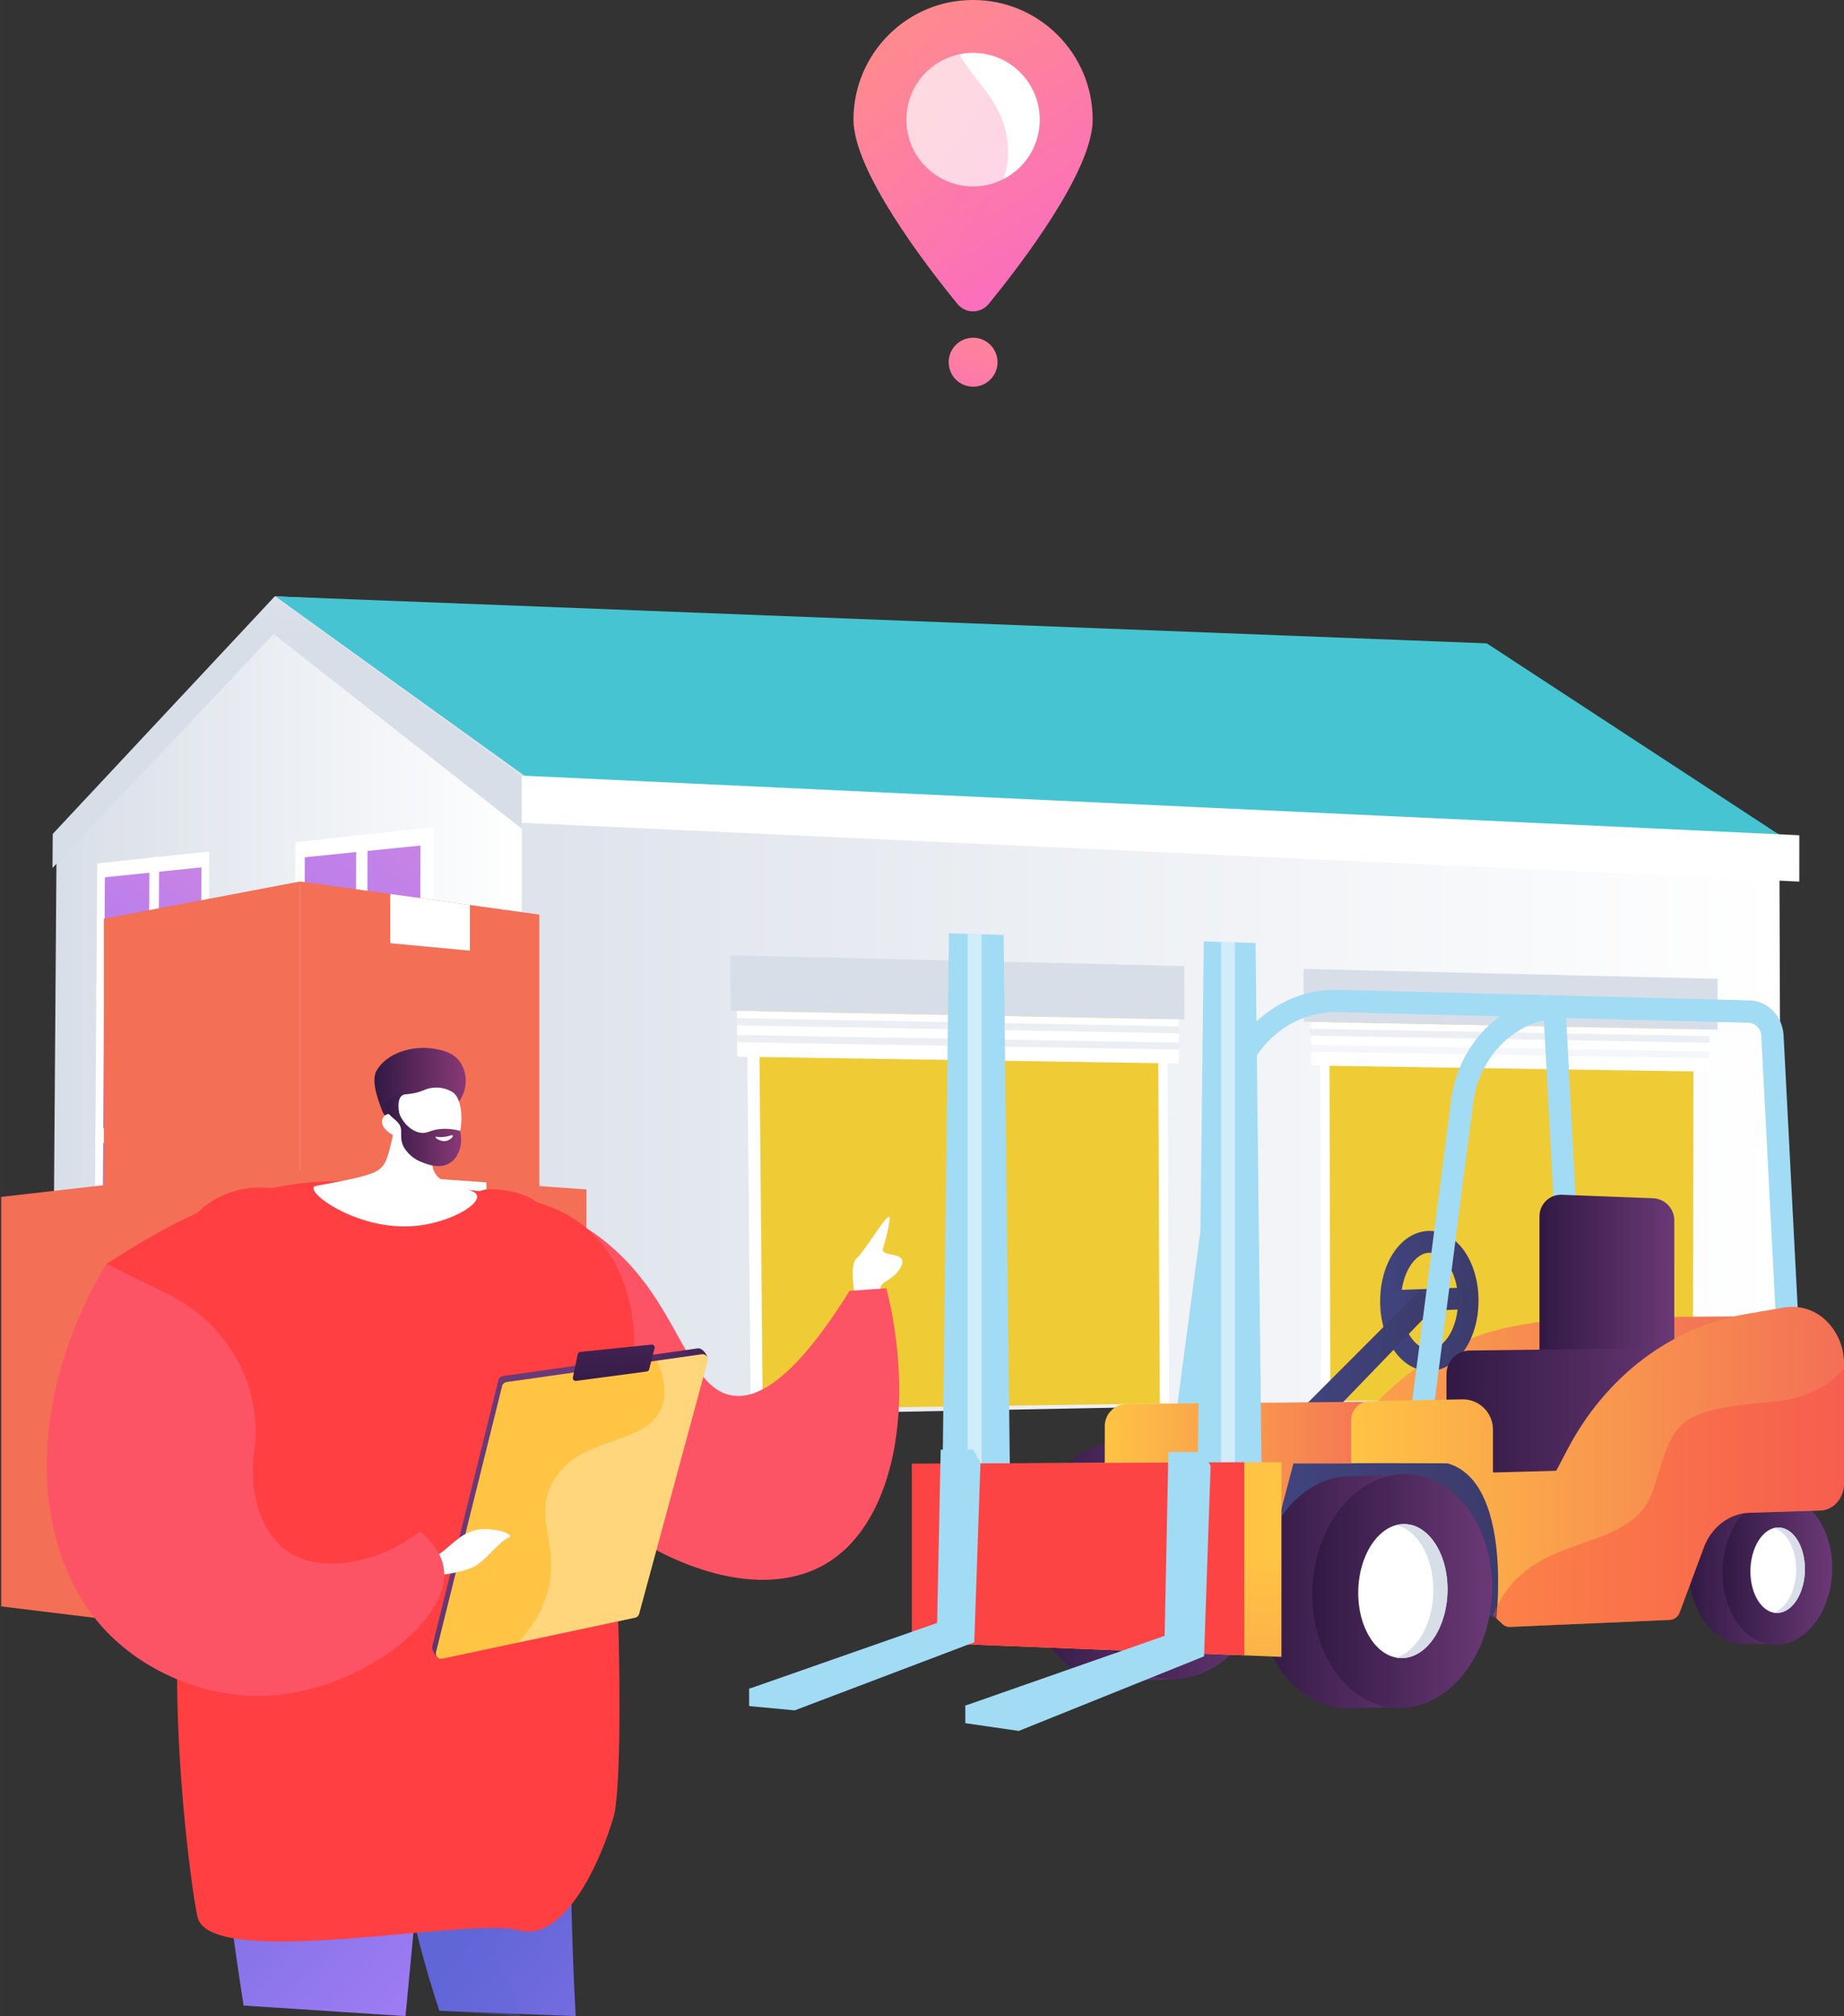 <?xml version="1.0" encoding="UTF-8"?>
<!DOCTYPE svg PUBLIC "-//W3C//DTD SVG 1.1//EN" "http://www.w3.org/Graphics/SVG/1.1/DTD/svg11.dtd">
<!-- Creator: CorelDRAW 2021 (64-Bit) -->
<svg xmlns="http://www.w3.org/2000/svg" xml:space="preserve" width="135.997mm" height="148.626mm" version="1.1" style="shape-rendering:geometricPrecision; text-rendering:geometricPrecision; image-rendering:optimizeQuality; fill-rule:evenodd; clip-rule:evenodd"
viewBox="0 0 13284.55 14518.26"
 xmlns:xlink="http://www.w3.org/1999/xlink"
 xmlns:xodm="http://www.corel.com/coreldraw/odm/2003">
 <rect x="0" y="0" width="13284.55" height="14518.26" fill="#333333" stroke="none"/>
 <defs>
  <style type="text/css">
   <![CDATA[
    .fil49 {fill:none;fill-rule:nonzero}
    .fil1 {fill:#46C4D1;fill-rule:nonzero}
    .fil25 {fill:#A2DBF4;fill-rule:nonzero}
    .fil10 {fill:#D8DEE8;fill-rule:nonzero}
    .fil8 {fill:#EFCB35;fill-rule:nonzero}
    .fil35 {fill:#FC4444;fill-rule:nonzero}
    .fil37 {fill:#FC5465;fill-rule:nonzero}
    .fil41 {fill:#FF3F41;fill-rule:nonzero}
    .fil5 {fill:white;fill-rule:nonzero}
    .fil12 {fill:#D8DEE8;fill-rule:nonzero;fill-opacity:0.251}
    .fil9 {fill:#EFCB35;fill-rule:nonzero;fill-opacity:0.302}
    .fil48 {fill:white;fill-rule:nonzero;fill-opacity:0.302}
    .fil36 {fill:#FC4444;fill-rule:nonzero;fill-opacity:0.4}
    .fil11 {fill:#D8DEE8;fill-rule:nonzero;fill-opacity:0.502}
    .fil30 {fill:white;fill-rule:nonzero;fill-opacity:0.502}
    .fil43 {fill:url(#id0);fill-rule:nonzero}
    .fil28 {fill:url(#id1);fill-rule:nonzero}
    .fil0 {fill:url(#id2);fill-rule:nonzero}
    .fil20 {fill:url(#id3);fill-rule:nonzero}
    .fil3 {fill:url(#id4);fill-rule:nonzero}
    .fil27 {fill:url(#id5);fill-rule:nonzero}
    .fil22 {fill:url(#id6);fill-rule:nonzero}
    .fil21 {fill:url(#id7);fill-rule:nonzero}
    .fil29 {fill:url(#id8);fill-rule:nonzero}
    .fil32 {fill:url(#id9);fill-rule:nonzero}
    .fil31 {fill:url(#id10);fill-rule:nonzero}
    .fil19 {fill:url(#id11);fill-rule:nonzero}
    .fil33 {fill:url(#id12);fill-rule:nonzero}
    .fil26 {fill:url(#id13);fill-rule:nonzero}
    .fil44 {fill:url(#id14);fill-rule:nonzero}
    .fil24 {fill:url(#id15);fill-rule:nonzero}
    .fil18 {fill:url(#id16);fill-rule:nonzero}
    .fil17 {fill:url(#id17);fill-rule:nonzero}
    .fil23 {fill:url(#id18);fill-rule:nonzero}
    .fil4 {fill:url(#id19);fill-rule:nonzero}
    .fil34 {fill:url(#id20);fill-rule:nonzero}
    .fil7 {fill:url(#id21);fill-rule:nonzero}
    .fil47 {fill:url(#id22);fill-rule:nonzero}
    .fil50 {fill:url(#id23);fill-rule:nonzero}
    .fil52 {fill:url(#id24);fill-rule:nonzero}
    .fil13 {fill:url(#id25);fill-rule:nonzero}
    .fil45 {fill:url(#id26);fill-rule:nonzero}
    .fil14 {fill:url(#id27);fill-rule:nonzero}
    .fil2 {fill:url(#id28);fill-rule:nonzero}
    .fil16 {fill:url(#id29);fill-rule:nonzero}
    .fil6 {fill:url(#id30);fill-rule:nonzero}
    .fil40 {fill:url(#id31);fill-rule:nonzero}
    .fil46 {fill:url(#id32);fill-rule:nonzero}
    .fil15 {fill:url(#id33);fill-rule:nonzero}
    .fil38 {fill:url(#id34);fill-rule:nonzero}
    .fil39 {fill:url(#id35);fill-rule:nonzero;fill-opacity:0.302}
    .fil51 {fill:url(#id36);fill-rule:nonzero;fill-opacity:0.302}
    .fil42 {fill:url(#id37);fill-rule:nonzero;fill-opacity:0.4}
   ]]>
  </style>
  <linearGradient id="id0" gradientUnits="userSpaceOnUse" x1="2697.44" y1="7911.77" x2="3355.37" y2="7911.77">
   <stop offset="0" style="stop-opacity:1; stop-color:#311944"/>
   <stop offset="1" style="stop-opacity:1; stop-color:#893976"/>
  </linearGradient>
  <linearGradient id="id1" gradientUnits="userSpaceOnUse" x1="7959.01" y1="10562.42" x2="9984.26" y2="10562.42">
   <stop offset="0" style="stop-opacity:1; stop-color:#FFC444"/>
   <stop offset="0.31" style="stop-opacity:1; stop-color:#FBA94A"/>
   <stop offset="1" style="stop-opacity:1; stop-color:#F36F56"/>
  </linearGradient>
  <linearGradient id="id2" gradientUnits="userSpaceOnUse" x1="1982.09" y1="7254.73" x2="12832.25" y2="7254.73">
   <stop offset="0" style="stop-opacity:1; stop-color:#D8DEE8"/>
   <stop offset="1" style="stop-opacity:1; stop-color:white"/>
  </linearGradient>
  <linearGradient id="id3" gradientUnits="userSpaceOnUse" x1="7790.79" y1="11226.74" x2="9151.88" y2="11226.74">
   <stop offset="0" style="stop-opacity:1; stop-color:#311944"/>
   <stop offset="1" style="stop-opacity:1; stop-color:#6B3976"/>
  </linearGradient>
  <linearGradient id="id4" gradientUnits="userSpaceOnUse" xlink:href="#id2" x1="380.71" y1="7255.12" x2="3759.36" y2="7255.12">
  </linearGradient>
  <linearGradient id="id5" gradientUnits="userSpaceOnUse" xlink:href="#id3" x1="10420.87" y1="10164.11" x2="12246.36" y2="10164.11">
  </linearGradient>
  <linearGradient id="id6" gradientUnits="userSpaceOnUse" x1="9942.83" y1="9368.21" x2="10651.48" y2="9368.21">
   <stop offset="0" style="stop-opacity:1; stop-color:#40447E"/>
   <stop offset="1" style="stop-opacity:1; stop-color:#3C3B6B"/>
  </linearGradient>
  <linearGradient id="id7" gradientUnits="userSpaceOnUse" xlink:href="#id1" x1="7975.71" y1="10663.13" x2="12665.11" y2="10663.13">
  </linearGradient>
  <linearGradient id="id8" gradientUnits="userSpaceOnUse" xlink:href="#id1" x1="9734.16" y1="10563.26" x2="13284.55" y2="10563.26">
  </linearGradient>
  <linearGradient id="id9" gradientUnits="userSpaceOnUse" xlink:href="#id3" x1="9065.87" y1="11461.59" x2="10372.3" y2="11461.59">
  </linearGradient>
  <linearGradient id="id10" gradientUnits="userSpaceOnUse" xlink:href="#id6" x1="9187.57" y1="11095.62" x2="10792.88" y2="11095.62">
  </linearGradient>
  <linearGradient id="id11" gradientUnits="userSpaceOnUse" xlink:href="#id3" x1="7375.26" y1="11240.7" x2="8756.27" y2="11240.7">
  </linearGradient>
  <linearGradient id="id12" gradientUnits="userSpaceOnUse" xlink:href="#id3" x1="9454.11" y1="11457.7" x2="10749.38" y2="11457.7">
  </linearGradient>
  <linearGradient id="id13" gradientUnits="userSpaceOnUse" xlink:href="#id3" x1="11090.72" y1="9298.87" x2="12062.13" y2="9298.87">
  </linearGradient>
  <linearGradient id="id14" gradientUnits="userSpaceOnUse" xlink:href="#id0" x1="2766.47" y1="8130.59" x2="3322" y2="8130.59">
  </linearGradient>
  <linearGradient id="id15" gradientUnits="userSpaceOnUse" xlink:href="#id6" x1="9379.91" y1="9780.07" x2="10324.19" y2="9780.07">
  </linearGradient>
  <linearGradient id="id16" gradientUnits="userSpaceOnUse" xlink:href="#id3" x1="12409.36" y1="11307.57" x2="13199.79" y2="11307.57">
  </linearGradient>
  <linearGradient id="id17" gradientUnits="userSpaceOnUse" xlink:href="#id3" x1="12168.44" y1="11304.52" x2="12973.16" y2="11304.52">
  </linearGradient>
  <linearGradient id="id18" gradientUnits="userSpaceOnUse" xlink:href="#id6" x1="10015.53" y1="9359.91" x2="10580.21" y2="9359.91">
  </linearGradient>
  <linearGradient id="id19" gradientUnits="userSpaceOnUse" xlink:href="#id2" x1="1952.34" y1="4591.48" x2="2012.17" y2="882.85">
  </linearGradient>
  <linearGradient id="id20" gradientUnits="userSpaceOnUse" xlink:href="#id1" x1="8018.87" y1="11205.11" x2="8014.13" y2="14680.19">
  </linearGradient>
  <linearGradient id="id21" gradientUnits="userSpaceOnUse" x1="4022.05" y1="4708.16" x2="1089.74" y2="8554.28">
   <stop offset="0" style="stop-opacity:1; stop-color:#E38DDD"/>
   <stop offset="1" style="stop-opacity:1; stop-color:#9571F6"/>
  </linearGradient>
  <linearGradient id="id22" gradientUnits="userSpaceOnUse" xlink:href="#id3" x1="4427.85" y1="10049.84" x2="4424.82" y2="8748.86">
  </linearGradient>
  <linearGradient id="id23" gradientUnits="userSpaceOnUse" x1="6688.29" y1="-406.72" x2="7977.01" y2="1554.61">
   <stop offset="0" style="stop-opacity:1; stop-color:#FF9085"/>
   <stop offset="1" style="stop-opacity:1; stop-color:#FB6FBB"/>
  </linearGradient>
  <linearGradient id="id24" gradientUnits="userSpaceOnUse" xlink:href="#id23" x1="7078.48" y1="2051.93" x2="6786.12" y2="3034.6">
  </linearGradient>
  <linearGradient id="id25" gradientUnits="userSpaceOnUse" xlink:href="#id1" x1="17046.96" y1="6785.08" x2="14750.66" y2="7997.06">
  </linearGradient>
  <linearGradient id="id26" gradientUnits="userSpaceOnUse" xlink:href="#id3" x1="4805.54" y1="10955.9" x2="3825.84" y2="10370.28">
  </linearGradient>
  <linearGradient id="id27" gradientUnits="userSpaceOnUse" xlink:href="#id1" x1="18447.38" y1="6368.1" x2="16131.52" y2="8189.05">
  </linearGradient>
  <linearGradient id="id28" gradientUnits="userSpaceOnUse" xlink:href="#id2" x1="8321.54" y1="4250.74" x2="8321.29" y2="5326.36">
  </linearGradient>
  <linearGradient id="id29" gradientUnits="userSpaceOnUse" xlink:href="#id1" x1="16895.44" y1="9006.78" x2="13809.63" y2="10638.64">
  </linearGradient>
  <linearGradient id="id30" gradientUnits="userSpaceOnUse" xlink:href="#id21" x1="2422.43" y1="5168.62" x2="-328.9" y2="8304.76">
  </linearGradient>
  <linearGradient id="id31" gradientUnits="userSpaceOnUse" x1="5373.57" y1="12849.56" x2="2631.97" y2="10178.56">
   <stop offset="0" style="stop-opacity:1; stop-color:#AA80F9"/>
   <stop offset="1" style="stop-opacity:1; stop-color:#6165D7"/>
  </linearGradient>
  <linearGradient id="id32" gradientUnits="userSpaceOnUse" xlink:href="#id1" x1="-4894.86" y1="9720.22" x2="-7019.67" y2="10623.94">
  </linearGradient>
  <linearGradient id="id33" gradientUnits="userSpaceOnUse" xlink:href="#id1" x1="18888.68" y1="8434.27" x2="15664.09" y2="10966.51">
  </linearGradient>
  <linearGradient id="id34" gradientUnits="userSpaceOnUse" xlink:href="#id31" x1="8699.45" y1="13314.49" x2="5858.25" y2="10949.07">
  </linearGradient>
  <linearGradient id="id35" gradientUnits="userSpaceOnUse" xlink:href="#id31" x1="8419.32" y1="12733.8" x2="5619.63" y2="11474.69">
  </linearGradient>
  <linearGradient id="id36" gradientUnits="userSpaceOnUse" xlink:href="#id23" x1="6207.18" y1="-60.93" x2="7838.68" y2="985.89">
  </linearGradient>
  <linearGradient id="id37" gradientUnits="userSpaceOnUse" xlink:href="#id23" x1="2716.87" y1="16737.83" x2="6132.58" y2="11012.37">
  </linearGradient>
 </defs>
 <g id="Слой_x0020_1">
  <g id="_2161710947808">
   <g id="Vector_Smart_Object" data-name="Vector Smart Object">
    <g id="Group_427" data-name="Group 427">
     <polygon id="Path_1278" class="fil0" points="12818.68,6011.34 12832.25,10044.39 3950.44,10215.12 1982.09,4294.33 10728.13,4715.01 10694.12,4885.98 " data-name="Path 1278"/>
     <polygon id="Path_1279" class="fil1" points="12818.68,6011.34 10711.18,4632.91 1982.09,4294.33 3921.62,5689.07 " data-name="Path 1279"/>
     <polygon id="Path_1280" class="fil2" points="12962.59,6348.47 3755.62,5924.6 3755.62,5585.07 12962.72,6014.78 " data-name="Path 1280"/>
     <g id="Group_422" data-name="Group 422">
      <polygon id="Path_1281" class="fil3" points="1982.09,4294.33 408.11,6000.43 380.71,9758.62 3759.36,10215.9 3759.12,5584.92 " data-name="Path 1281"/>
      <polygon id="Path_1282" class="fil4" points="3759.09,5967.61 1971.89,4566.33 378.18,6250.13 379.99,6005.14 1979.12,4295.11 3759.09,5585.07 " data-name="Path 1282"/>
      <g id="Group_421" data-name="Group 421">
       <g id="Group_418" data-name="Group 418">
        <polygon id="Path_1283" class="fil5" points="681.07,9120.14 700.47,6217.22 1507.32,6131.93 1492.35,9195.4 " data-name="Path 1283"/>
        <polygon id="Path_1284" class="fil6" points="1437.06,9074.1 737.95,9021.43 755.6,6317.37 1451.31,6246.02 " data-name="Path 1284"/>
        <polygon id="Path_1285" class="fil5" points="1059.72,9152.68 1077.06,6176.57 1146.61,6168.82 1129.65,9158.08 " data-name="Path 1285"/>
        <g id="Group_417" data-name="Group 417">
         <polygon id="Path_1286" class="fil5" points="1496.85,8254.71 687,8228.86 687.7,8123.34 1497.38,8143.37 " data-name="Path 1286"/>
         <polygon id="Path_1287" class="fil5" points="1502.2,7159.25 693.91,7190.82 694.6,7085.78 1502.74,7048.4 " data-name="Path 1287"/>
        </g>
       </g>
       <g id="Group_420" data-name="Group 420">
        <polygon id="Path_1288" class="fil5" points="2116.46,9247.77 2127.67,6064.48 3124.09,5956.58 3119.59,9333.6 " data-name="Path 1288"/>
        <polygon id="Path_1289" class="fil7" points="3023.96,9205.54 2185.82,9139.97 2195.83,6173.4 3028.8,6088.93 " data-name="Path 1289"/>
        <polygon id="Path_1290" class="fil5" points="2557.61,9287 2565.99,6017.57 2647.91,6008.7 2640.16,9294.07 " data-name="Path 1290"/>
        <g id="Group_419" data-name="Group 419">
         <polygon id="Path_1291" class="fil5" points="3120.96,8295.96 2119.93,8269.96 2120.34,8154.22 3121.15,8173.16 " data-name="Path 1291"/>
         <polygon id="Path_1292" class="fil5" points="3122.56,7088.37 2123.9,7131.63 2124.31,7016.46 3122.72,6966.19 " data-name="Path 1292"/>
        </g>
       </g>
      </g>
     </g>
     <g id="Group_424" data-name="Group 424">
      <polygon id="Path_1293" class="fil5" points="8409.94,7121.47 8422.86,10106.09 5408.01,10148.3 5379.35,7055.42 " data-name="Path 1293"/>
      <polygon id="Path_1294" class="fil8" points="8355.33,10106.94 5495.06,10147 5470.22,7430.19 5467.84,7161.39 8342.41,7220.54 8355,10037.32 " data-name="Path 1294"/>
      <path id="Path_1295" class="fil9" d="M8355.33 10106.94l-2860.28 40.06 -24.84 -2716.81c194.17,-8.68 653.89,51.69 910.58,758.87 331.57,913.17 462.84,1117.52 1026.36,1202.66 443.3,66.94 803.09,323.58 947.83,645.62l0.34 69.6z" data-name="Path 1295"/>
      <polygon id="Path_1296" class="fil10" points="8533.1,7341.49 5264.5,7278.74 5260.7,6878.87 8531.59,6956.79 " data-name="Path 1296"/>
      <polygon id="Path_1297" class="fil5" points="8493.73,7658.4 5311.45,7609.43 5308.35,7279.62 8492.49,7340.77 " data-name="Path 1297"/>
      <g id="Group_423" data-name="Group 423">
       <polygon id="Path_1298" class="fil11" points="8492.83,7441.1 5309.36,7383.8 5308.88,7331.72 8492.63,7390.94 " data-name="Path 1298"/>
       <polygon id="Path_1299" class="fil11" points="8493.32,7558.12 5310.5,7505.33 5310.01,7453.25 8493.12,7507.99 " data-name="Path 1299"/>
      </g>
     </g>
     <g id="Group_426" data-name="Group 426">
      <polygon id="Path_1300" class="fil5" points="12262.86,7205.52 12257.56,10052.43 9518.17,10090.76 9510.54,7145.48 " data-name="Path 1300"/>
      <polygon id="Path_1301" class="fil8" points="12200.77,7300.14 12195.92,10053.34 9584.02,10089.88 9576.97,7246.08 " data-name="Path 1301"/>
      <polygon id="Path_1302" class="fil10" points="12373.63,7415.31 9391.75,7358.03 9390.7,6977.25 12374.38,7048.33 " data-name="Path 1302"/>
      <polygon id="Path_1303" class="fil5" points="12323.67,7717.34 9445.69,7673.04 9444.84,7359.05 12324.26,7414.32 " data-name="Path 1303"/>
      <g id="Group_425" data-name="Group 425">
       <polygon id="Path_1304" class="fil11" points="12314.83,7509.2 9440.83,7457.85 9438.55,7408.04 12314.97,7461.36 " data-name="Path 1304"/>
       <polygon id="Path_1305" class="fil12" points="12314.57,7620.83 9441.09,7573.53 9438.77,7523.73 12314.65,7572.99 " data-name="Path 1305"/>
      </g>
     </g>
    </g>
    <g id="Group_431" data-name="Group 431">
     <g id="Group_429" data-name="Group 429">
      <polygon id="Path_1306" class="fil13" points="2161.64,8876.44 748.34,8703.28 748.34,6615.83 2161.64,6347.71 " data-name="Path 1306"/>
      <g id="Group_428" data-name="Group 428">
       <polygon id="Path_1307" class="fil14" points="3885.52,8766.47 2161.64,8876.47 2161.64,6347.74 3885.52,6586.09 " data-name="Path 1307"/>
       <polygon id="Path_1308" class="fil5" points="2811.46,6437.58 2811.46,6792.13 3385.36,6845.84 3385.36,6517.03 " data-name="Path 1308"/>
      </g>
     </g>
     <g id="Group_430" data-name="Group 430">
      <polygon id="Path_1309" class="fil15" points="4224.55,11637.29 1907.73,11800.48 1907.73,8402.01 4224.55,8565.2 " data-name="Path 1309"/>
      <polygon id="Path_1310" class="fil16" points="1907.76,11800.48 8.36,11567.86 8.36,8618.91 1907.76,8401.97 " data-name="Path 1310"/>
      <polygon id="Path_1311" class="fil5" points="2727.9,8459.77 2727.9,8991.09 3504.17,9030.56 3504.17,8514.43 " data-name="Path 1311"/>
     </g>
    </g>
    <g id="Group_448" data-name="Group 448">
     <g id="Group_433" data-name="Group 433">
      <path id="Path_1312" class="fil17" d="M12973.16 11300.99c0,-177.81 -70.38,-333.61 -170.58,-427.97l2.35 -102.66 -253.67 8.37c-208.37,15.84 -382.82,252.59 -382.82,536.62 0,284.03 178.15,514.48 379.13,523l0 0.31 267.93 -1.24 0 -102.53c101.03,-122.06 156.74,-275.43 157.66,-433.9l0 -0.02z" data-name="Path 1312"/>
      <g id="Group_432" data-name="Group 432">
       <path id="Path_1313" class="fil18" d="M13199.79 11291.23c0,294.77 -175.2,542.49 -392.7,553.37 -219.03,10.96 -397.74,-222.14 -397.74,-520.68 0,-298.54 178.69,-546.42 397.74,-553.58 217.52,-7.14 392.7,226.09 392.7,520.88z" data-name="Path 1313"/>
       <path id="Path_1314" class="fil5" d="M13002.84 11299.36c0,169.31 -87.44,310.61 -195.65,315.62 -108.21,5.01 -196.89,-129.02 -196.89,-299.39 0,-170.37 88.32,-311.72 196.89,-315.67 108.57,-3.96 195.65,130.12 195.65,299.44z" data-name="Path 1314"/>
       <path id="Path_1315" class="fil10" d="M12807.11 10999.92c-10.64,0.41 -21.23,2.15 -31.43,5.15 93.43,20.13 164.61,144.16 164.61,296.91 0,152.75 -71.18,282.67 -164.61,310.53 8.52,1.8 17.25,2.71 25.97,2.71 1.81,0 3.65,-0.05 5.44,-0.13 108.21,-5.01 195.65,-146.31 195.65,-315.62 0,-169.31 -87.42,-303.44 -195.63,-299.54z" data-name="Path 1315"/>
      </g>
     </g>
     <g id="Group_435" data-name="Group 435">
      <path id="Path_1316" class="fil19" d="M8756.27 11215.49c0,-285.41 -110.25,-532.21 -278.33,-684.03l-17.6 -162.31 -406.36 10.77c-371.78,24.5 -678.72,417.38 -678.72,892.46 0,475.08 315.83,843.56 667.51,839.35l0 0.52 435.41 -22.2 -0.01 -165.93c167.48,-165.05 278.1,-423.22 278.1,-708.63z" data-name="Path 1316"/>
      <g id="Group_434" data-name="Group 434">
       <path id="Path_1317" class="fil20" d="M9151.88 11199.91c0,472.11 -299.81,870.55 -673.6,890.14 -377.96,19.8 -687.48,-354.6 -687.48,-836.48 0,-481.88 309.58,-880.7 687.48,-890.7 373.8,-9.88 673.6,364.92 673.6,837.05z" data-name="Path 1317"/>
       <path id="Path_1318" class="fil5" d="M8814.6 11213.12c0,271.69 -150.14,498.99 -336.27,507.71 -187.17,8.79 -339.71,-206.58 -339.71,-481.06 0,-274.48 152.48,-501.87 339.71,-507.83 186.14,-5.87 336.27,209.58 336.27,481.19z" data-name="Path 1318"/>
       <path id="Path_1319" class="fil10" d="M8478.33 10732.01c-18.28,0.6 -36.47,3.33 -54.12,8.08 160.81,32.67 283.16,232.02 283.16,477.31 0,245.29 -122.33,454.3 -283.16,499.64 14.3,2.73 28.88,4.12 43.47,4.12 3.53,0 7.14,-0.12 10.64,-0.25 186.09,-8.71 336.27,-236.02 336.27,-507.71 0,-271.69 -150.12,-487.14 -336.26,-481.19z" data-name="Path 1319"/>
      </g>
     </g>
     <path id="Path_1320" class="fil21" d="M12665.11 9478.31l-1335.19 10.52 -0.49 1.91c-11.07,-1.02 -22.26,-1.55 -33.41,-1.55 -20.03,0 -40.18,1.69 -59.89,4.95l-293.4 49.11c-554.72,92.81 -1049.32,456.53 -1336.74,989.49l-84.91 157.45c-2.29,4.38 -6.75,7.2 -11.69,7.4l-466.69 12.45c-7.57,0.21 -11.89,-6.02 -11.89,-13.9l0.01 -300.2c-0.01,-1.23 0.02,-2.53 0.02,-3.77 0,-122.09 -99.01,-221.11 -221.11,-221.11 -0.29,0 -0.63,0 -0.92,0l-699.4 12.92c-74.66,2.95 -133.71,64.39 -133.71,139.15 0,1.26 0.02,2.53 0.05,3.77l0 474.54 1141.09 1026.6c13.58,12.8 31.54,19.92 50.19,19.92 1.12,0 2.28,-0.04 3.4,-0.08l1204.68 -52.95c33.34,-2.32 62.15,-24.25 73.23,-55.79l181.53 -477.81c51.6,-145.9 185.76,-246.67 340.27,-255.65l538.46 -17.21c59.33,-2.92 113.42,-35.07 144.39,-85.74l707.08 -104.36 305.03 -1320.08z" data-name="Path 1320"/>
     <g id="Group_436" data-name="Group 436">
      <path id="Path_1321" class="fil22" d="M10299.11 9872.37c-199.29,3 -356.28,-217.33 -356.28,-501.6 0,-284.27 156.99,-506.88 356.28,-506.75 198.08,0 352.37,220.46 352.37,501.63 0,281.17 -154.3,503.74 -352.37,506.72zm0 -851.22c-111.84,0.21 -206.61,159.83 -206.61,348.52 0,188.69 94.77,346.95 206.61,345.52 111.84,-1.43 205.32,-161.02 205.32,-348.52 0,-187.5 -93.88,-345.73 -205.32,-345.52z" data-name="Path 1321"/>
     </g>
     <g id="Group_437" data-name="Group 437">
      <polygon id="Path_1322" class="fil23" points="10019.95,9449.07 10015.53,9291.41 10575.86,9270.73 10580.21,9427.09 " data-name="Path 1322"/>
     </g>
     <g id="Group_438" data-name="Group 438">
      <polygon id="Path_1323" class="fil24" points="9505.08,10273.69 9379.91,10142.86 10236.14,9286.46 10324.19,9424.81 " data-name="Path 1323"/>
     </g>
     <g id="Group_439" data-name="Group 439">
      <path id="Path_1324" class="fil25" d="M8629.81 10224.71l-159.39 -21.28 306.68 -2307.8c59.67,-449.21 433.19,-779.44 867.79,-768.2l1629.67 42.21 137.5 2590.55 -160.55 8.56 -129.62 -2441.97 -1481.17 -38.35c-352.61,-8.58 -655.41,261.04 -704.24,628.48l-306.68 2307.79z" data-name="Path 1324"/>
     </g>
     <path id="Path_1325" class="fil26" d="M12062.06 9824.11c0.03,1.56 0.07,3.24 0.07,4.85 0,82.42 -64.71,150.37 -147.01,154.4l-664.74 10.88c-0.24,0 -0.5,0 -0.75,0 -87.74,0 -158.9,-71.15 -158.9,-158.9 0,-0.53 0,-1.05 0,-1.57l0.02 -1073.37c0,-0.6 -0.02,-1.22 -0.02,-1.83 0,-85.63 69.44,-155.07 155.07,-155.07 1.72,0 3.49,0.04 5.19,0.1l663.16 25.53c83.38,6.12 147.9,75.59 147.9,159.18 0,1.13 -0.02,2.3 -0.04,3.41l0.06 1032.39z" data-name="Path 1325"/>
     <path id="Path_1326" class="fil27" d="M12246.18 10413.95c0,0.97 0.02,2 0.02,3.01 0,86.68 -67.06,158.65 -153.5,164.78l-1508.99 40.29c-0.19,-0.02 -0.39,-0.02 -0.57,-0.02 -89.61,0 -162.28,-72.67 -162.28,-162.28 0,-0.65 0.02,-1.33 0.02,-1.96l0 -561.66c0,-0.64 -0.02,-1.33 -0.02,-1.96 0,-90.35 71.18,-164.69 161.42,-168.63l1508.98 -19.33c86.19,1.95 155.09,72.43 155.09,158.68 0,1.03 -0.02,2.11 -0.04,3.12l-0.14 545.97z" data-name="Path 1326"/>
     <path id="Path_1327" class="fil28" d="M9934.14 10093.35l-1812.17 16.77c-0.85,-0.02 -1.78,-0.04 -2.64,-0.04 -85.6,0 -156.18,67.22 -160.33,152.71l0 768.72 2025.24 -57.76 -50.11 -880.4z" data-name="Path 1327"/>
     <g id="Group_440" data-name="Group 440">
      <path id="Path_1328" class="fil25" d="M10322.68 10190.93l-159.47 -20.68 291.28 -2249.08c55.93,-431.92 401.66,-751.53 808.49,-751.53 6.72,0 13.41,0 20.16,0.25l1323.28 34.27c129.22,3.36 235.91,113.88 242.95,251.63l118.22 2283.43 -160.58 8.35 -118.22 -2283.43c-0.02,-0.53 -0.01,-1.1 -0.01,-1.64 0,-49.73 -37.26,-91.59 -86.65,-97.35l-1323.28 -34.25c-333.02,-9.02 -618.79,254.06 -665.03,610.99l-291.14 2249.04z" data-name="Path 1328"/>
     </g>
     <path id="Path_1329" class="fil29" d="M13284.54 9821.27l0 863.23c0,103.61 -75.7,189.89 -169.24,192.84l-515.2 16.52c-142.15,4.55 -270.93,103.08 -325.47,249.75l-173.81 467.09c-10.48,30.55 -38.15,51.99 -70.37,54.47l-1152.11 50.59c-1.08,0.02 -2.2,0.06 -3.28,0.06 -18.3,0 -35.93,-6.99 -49.24,-19.54l-70.07 -64.62 -1021.58 -939.43 0 -463.66c0,-0.68 -0.02,-1.39 -0.02,-2.06 0,-73.56 57.84,-134.13 131.31,-137.52l673.58 -12.22c119.81,0.5 216.66,97.77 216.66,217.58 0,0.69 0,1.41 0,2.1l0.01 293.54c0,7.76 -0.52,13.68 6.72,13.54l441.96 -11.94c4.64,-0.24 8.79,-3.03 10.76,-7.26l80.84 -153.8c274.68,-520.96 747.45,-876.44 1277.92,-967.03l280.53 -48.05c18.89,-3.11 38.12,-4.73 57.29,-4.73 90.83,0 178.12,35.42 243.25,98.67 82.78,80.76 129.57,191.64 129.57,307.34 0,1.47 0,3.04 0,4.5l-0.01 0.04z" data-name="Path 1329"/>
     <g id="Group_441" data-name="Group 441">
      <path id="Path_1330" class="fil25" d="M9091.12 10790.99l-465.22 13.33c15.51,-1342.43 31.01,-2689 46.39,-4025.38l372.92 11.94c15.36,1334.31 30.65,2667.67 45.9,4000.11z" data-name="Path 1330"/>
      <polygon id="Path_1331" class="fil30" points="8896.84,10796.16 8796.35,10799.36 8796.35,6783 8896.84,6786.47 " data-name="Path 1331"/>
     </g>
     <g id="Group_442" data-name="Group 442">
      <path id="Path_1332" class="fil25" d="M7278.36 10843.02l-491.06 14.09c16.35,-1379.63 32.72,-2758.59 49.11,-4136.87l393.81 12.59c15.99,1370.68 32.04,2740.74 48.15,4110.2z" data-name="Path 1332"/>
      <polygon id="Path_1333" class="fil30" points="7071.34,10848.5 6970.85,10851.91 6970.85,6724.64 7071.34,6728.18 " data-name="Path 1333"/>
     </g>
     <path id="Path_1334" class="fil31" d="M10781.07 11655.07c-2.74,-2.59 117.39,-983.08 -352.81,-1117.43 -822.25,-3.83 -694.64,1.05 -694.64,1.05l-415.39 0.01 -130.65 493.98 1593.49 622.38z" data-name="Path 1334"/>
     <g id="Group_444" data-name="Group 444">
      <path id="Path_1335" class="fil32" d="M10372.3 11447.02c0,-278.46 -106.85,-519.85 -269.31,-668.23l-16.85 -157.66 -388.92 10.16c-351.34,23.26 -631.34,397.68 -631.34,850.96 0,453.28 283.04,813.27 634.7,819.3l0 0.52 401.92 -9.69 0 -161.17c167.57,-156.4 269.81,-405.73 269.81,-684.18z" data-name="Path 1335"/>
      <g id="Group_443" data-name="Group 443">
       <path id="Path_1336" class="fil33" d="M10749.38 11432.18c0,460.66 -285.49,849.07 -641.17,867.71 -359.61,18.84 -654.1,-346.69 -654.1,-816.71 0,-470.02 294.46,-858.71 654.1,-868.22 355.68,-9.34 641.17,356.55 641.17,817.22z" data-name="Path 1336"/>
       <path id="Path_1337" class="fil5" d="M10428.25 11444.82c0,265.07 -142.9,486.64 -320.04,494.94 -178.1,8.35 -323.22,-201.88 -323.22,-469.58 0,-267.7 145.12,-489.38 323.22,-495.1 177.14,-5.64 320.04,204.67 320.04,469.74z" data-name="Path 1337"/>
       <path id="Path_1338" class="fil10" d="M10108.16 10975.1c-17.41,0.53 -34.73,3.16 -51.52,7.75 153.03,31.97 269.46,226.56 269.46,465.86 0,239.3 -116.3,443.07 -269.46,487.11 13.68,2.65 27.61,4.02 41.55,4.02 3.3,0 6.68,-0.11 9.95,-0.23 177.15,-8.29 320.04,-229.87 320.04,-494.94 0,-265.07 -142.83,-475.22 -320.03,-469.56z" data-name="Path 1338"/>
      </g>
     </g>
     <g id="Group_445" data-name="Group 445">
      <polygon id="Path_1339" class="fil34" points="9231.77,11931.28 6786.81,11834 6786.81,10539.54 9231.77,10529.43 " data-name="Path 1339"/>
      <polygon id="Path_1340" class="fil35" points="8963.83,11920.12 6569.06,11825.65 6569.06,10540 8963.84,10529.67 " data-name="Path 1340"/>
     </g>
     <g id="Group_446" data-name="Group 446">
      <polygon id="Path_1341" class="fil25" points="6954.24,12284.3 6954.24,12408.77 7339.33,12464.67 8674.43,11927.42 8721.52,10556.2 8665.13,10453.31 8435.73,11824.3 " data-name="Path 1341"/>
      <polygon id="Path_1342" class="fil25" points="8417.33,10456.04 8390.25,11779.81 6948.65,12284.31 7328.73,12334.63 8628.45,11861.06 8663.57,10455.96 " data-name="Path 1342"/>
     </g>
     <g id="Group_447" data-name="Group 447">
      <polygon id="Path_1343" class="fil25" points="5396.77,12162.41 5396.77,12285.7 5725.49,12316.46 7019,11825.96 7063.58,10533.39 7010.47,10436.42 6793.81,11728.69 " data-name="Path 1343"/>
      <polygon id="Path_1344" class="fil25" points="6776.84,10439.11 6751.3,11686.89 5392.46,12162.44 5708.68,12182.37 6975.71,11763.44 7008.81,10439 " data-name="Path 1344"/>
     </g>
     <path id="Path_1345" class="fil36" d="M13284.54 9855.49l0 828.96c0,103.61 -75.7,189.89 -169.24,192.84l-515.2 16.52c-142.15,4.55 -270.93,103.08 -325.47,249.75l-173.81 467.15c-10.48,30.55 -38.15,51.99 -70.37,54.47l-1152.11 50.59c-1.08,0.02 -2.2,0.06 -3.28,0.06 -18.3,0 -35.93,-6.99 -49.24,-19.54l-70.35 -64.62c10.73,-25.85 23.05,-52.47 37.25,-79.71 283.65,-544.43 968.53,-348.91 1120.47,-832.03 151.95,-483.12 134.01,-563.63 862.38,-626.57 245.6,-21.25 405.17,-118.22 508.97,-237.86z" data-name="Path 1345"/>
    </g>
    <path id="Path_1346" class="fil5" d="M6161.2 9341.06c0,0 -46.94,-233.26 10.33,-280.24 57.27,-46.99 246.8,-374.24 238.11,-281.97 -9.41,71.49 -25.98,142.23 -48.68,210.59 -22.69,68.37 179,17.42 133.83,123.59 -45.18,106.17 -158.95,112.06 -149.9,166.57 9.05,54.51 -176.75,251.19 -183.69,61.46z" data-name="Path 1346"/>
    <path id="Path_1347" class="fil37" d="M6120.23 9295.4l265.97 -18.58c209.17,846.46 59.14,1667.57 -412.93,1969.42 -737.53,471.78 -2108.15,-417.09 -2405.19,-1384.95 -130.37,-424.82 -100.8,-1037.92 159.88,-1157.05 72.36,-33.09 184.56,-38.2 427.71,98.52 726.25,408.35 745.27,1180.07 1114.43,1245.43 164.17,29.11 429.21,-75.65 850.13,-752.79z" data-name="Path 1347"/>
    <path id="Path_1348" class="fil38" d="M4147.54 14518.26c-44.9,-815.34 -44.17,-1571.4 -16.41,-2256.71l-1354.3 209.86c64.43,883.7 236.92,1551.44 388.58,2008.18m982.12 38.67l0 0 0 0z" data-name="Path 1348"/>
    <path id="Path_1349" class="fil39" d="M3744.64 14518.26c-61.31,-305.7 -251.45,-495.58 -354.76,-716.66 -128.45,-274.97 -177.66,-716.64 168.53,-1451.29l-781.53 121.11c64.43,883.68 236.92,1551.44 388.58,2008.18m579.17 38.66l0 0 0 0z" data-name="Path 1349"/>
    <path id="Path_1350" class="fil40" d="M2921.39 14518.26c72.49,-780.05 150.02,-1549.92 232.6,-2309.61 -893.01,-90.33 -1216.64,211.49 -1321.24,333.15 -288.28,335.19 -237.28,879.23 -77.87,1900.23m1166.51 76.23l0 0 0 0z" data-name="Path 1350"/>
    <path id="Path_1351" class="fil41" d="M767.88 9100.11c393.55,-250.7 746.18,-446.06 1165.95,-538.96 372.82,-82.5 655.21,-56.31 1004.66,-29.74 676.79,51.49 1099.92,83.69 1377.55,402.9 245.53,282.3 251.01,648.71 252.69,726.72 6.8,314.15 -115.22,474.45 -204.85,734.83 -144.27,419.06 1.73,497.58 44.09,1611.71 0,0 42.07,1321.81 -294.22,1523.11 -143.91,86.15 -266.65,382.33 -1000.99,309.42 -492.43,-48.87 -652.57,-57.95 -902,26.57 -339.59,115.06 -473.69,-105.53 -613.77,-168.39 -134.39,-60.3 -151.43,-292.57 -167.66,-697.53 -25.02,-624.7 -23.49,-1049.32 -25.85,-1201.29 -10.6,-697.36 -186.92,-1229.8 -412.72,-1911.72 -141.01,-426.55 -109.24,-545.02 -222.88,-787.64z" data-name="Path 1351"/>
    <path id="Path_1352" class="fil42" d="M3828.42 13168.67c-361.19,-154.35 -359.09,-473.79 -696.45,-607.11 -472.71,-186.78 -1073.17,182.7 -1096.28,129.22 -25.66,-59.44 856.69,-293.03 1107.19,-950.23 95.19,-249.75 119.93,-615.28 -59.44,-769.44 -214.02,-183.89 -510.24,111.81 -842.97,-52.78 -382.51,-189.24 -316.5,-741.25 -642.74,-833.69 -172.83,-48.98 -356.88,59.03 -489.07,162.33 166.83,521.87 286.47,982.12 295.13,1552.52 2.3,151.99 0.77,576.58 25.85,1201.29 16.23,404.97 33.34,637.24 167.66,697.53 140.08,62.86 261.04,167.58 600.52,52.51 249.38,-84.52 449.32,-48.9 941.75,0 734.37,72.88 830.57,-133.95 974.37,-220.13 93.72,-56.11 138.27,-140.44 168,-302.39 -37.62,4.71 -75.64,7.23 -113.54,7.23 -116.57,0 -232.13,-22.79 -339.94,-66.93l-0.03 0.06z" data-name="Path 1352"/>
    <path id="Path_1353" class="fil41" d="M1526.43 10846.63c0,0 -78.08,-1063.06 640.24,-1097.29 718.32,-34.23 1935.19,-480.41 2115.33,110.44 180.15,590.86 224.03,2922.61 139.57,3219.96 -84.46,297.36 -349.48,917.51 -690.59,819.58 -341.11,-97.93 -2225.4,296.7 -2308.68,-97.13 -83.27,-393.83 -333.13,-2616.97 104.12,-2955.56z" data-name="Path 1353"/>
    <g id="Group_450" data-name="Group 450">
     <path id="Path_1354" class="fil5" d="M2872.36 7840.56c-5.45,137.18 -25.51,274.34 -58.37,407.49 -26.98,107.93 -43.7,135.27 -64.38,157.11 -31.01,32.85 -77.04,59.44 -331.11,108.21 -138.25,26.6 -155.77,24.73 -159.49,38.13 -18.22,65.36 341.83,310.77 729.14,276.96 237.03,-20.68 458.26,-143.65 448.88,-214.95 -9.44,-71.75 -246.46,-46.21 -309.67,-178.49 -43.94,-92.01 17.42,-216.05 87.59,-317.69 -56.29,-120.7 -286.34,-156.1 -342.6,-276.77z" data-name="Path 1354"/>
     <g id="Group_449" data-name="Group 449">
      <path id="Path_1355" class="fil43" d="M3305.32 7933.2c32.46,-43.11 50.05,-95.62 50.05,-149.56 0,-47.9 -13.86,-94.87 -39.89,-135.07 -51.33,-73.09 -137.42,-87.72 -188.96,-96.51 -149.39,-25.41 -342.37,27.29 -415.72,162.28 -43.45,80.12 32,255.12 43.61,286.49 13.16,35.49 39.7,48.82 63.45,76.4 32.9,38.22 84.39,98.96 168.28,200.43 10.24,-34.47 23.52,-68.09 39.54,-100.28 20.87,-41.87 47.1,-81.15 77.82,-116.35 83.28,-91.31 145.31,-60.63 201.81,-127.83z" data-name="Path 1355"/>
      <path id="Path_1356" class="fil5" d="M2863.39 8189.6c0,0 90.15,167.63 287.56,165.41 176.76,-2.07 223.64,-396.29 115.61,-486.26 -36.48,-24.33 -79.42,-37.33 -123.3,-37.33 -16.58,0 -33.18,1.88 -49.33,5.54 -36.65,8.22 -49.67,22.58 -109.8,34.81 -55.46,11.29 -70.59,4.4 -87.88,17.42 -21.58,16.31 -39,58.18 -10.68,175.75 -31.79,-35.87 -71.44,-51.12 -100.8,-39.13 -10.04,4.8 -18.59,12.29 -24.66,21.64 -26.94,43.74 11.2,103.65 103.27,142.16z" data-name="Path 1356"/>
      <path id="Path_1357" class="fil44" d="M2889.57 7865.04c8.14,6.8 -19.49,37.14 -23.82,81.96 -8.43,87 74.12,196.42 163.55,210.07 52.88,8.09 69.19,-23.26 157.66,-27.81 6.53,-0.3 13.21,-0.5 19.79,-0.5 36.47,0 72.89,4.96 107.98,14.74 22.52,97.1 -8.56,191.08 -74.75,231.91 -71.26,43.94 -157.5,10.33 -193.56,-3.67 -58.55,-19.6 -107.96,-60.09 -138.68,-113.69 -38.77,-77.54 5.64,-120.73 -40.78,-174.28 -23.41,-27.01 -55.39,-39.88 -84.44,-91.31 -6.21,-11.02 -11.61,-22.6 -16.05,-34.45 47.91,-45.87 111.31,-102.8 123.1,-92.96z" data-name="Path 1357"/>
      <path id="Path_1358" class="fil5" d="M3248.82 8175.57c-23.49,8.55 -48.33,12.94 -73.35,12.94 -10.47,0 -20.96,-0.78 -31.3,-2.31 -3.17,-0.36 -6.75,0.39 -7.26,2.04 -1.84,6.15 38.77,36.42 78.28,27.58 27.99,-6.31 50.86,-31.3 47.5,-38.17 -1.4,-2.88 -7.65,-2.85 -13.88,-2.08z" data-name="Path 1358"/>
     </g>
    </g>
    <path id="Path_1359" class="fil41" d="M1954.35 8556.72c0,0 462.14,1056.25 373.65,1387.64 -88.49,331.39 -348.73,102.01 -359.25,34.25 -10.52,-67.76 -549.03,-1243.93 -549.03,-1243.93 120.51,-117.54 282.54,-183.41 450.95,-183.41 27.93,0 56.01,1.9 83.69,5.44l-0.02 0.02z" data-name="Path 1359"/>
    <path id="Path_1360" class="fil41" d="M3457.65 8577.78c-10.33,5.89 383.75,958.32 336.89,1174.34 -46.86,216.02 353.44,90.89 309.45,-88.93 -43.99,-179.82 -160.88,-932.58 -241.99,-1007.79 -81.11,-75.21 -337.97,-115.15 -404.35,-77.62z" data-name="Path 1360"/>
    <path id="Path_1361" class="fil41" d="M2506.28 10269.2l1323.28 -222.86c0,0 155.48,738.77 -472.69,832.68 -628.17,93.91 -834.98,-265.77 -850.59,-609.82z" data-name="Path 1361"/>
    <g id="Group_451" data-name="Group 451">
     <path id="Path_1362" class="fil45" d="M5029.15 9709.51l-1406.53 199.94c-15.42,2.19 -28,13.54 -31.76,28.67l-476.44 1916.5c-6.83,27.5 29.85,90.75 57.54,84.88l1376.72 -333.4c14.05,-3.01 25.25,-13.63 29,-27.49l515.82 -1796.12c7.25,-26.5 -37.15,-76.86 -64.36,-72.98z" data-name="Path 1362"/>
     <path id="Path_1363" class="fil46" d="M5055.66 9752.49l-1406.5 199.94c-15.42,2.19 -28.01,13.55 -31.75,28.7l-476.35 1916.45c-0.76,3.04 -1.15,6.15 -1.15,9.28 0,21.17 17.16,38.33 38.33,38.33 2.66,0 5.31,-0.27 7.91,-0.82l1389.16 -295.26c14.04,-3 25.24,-13.62 28.99,-27.48l493.64 -1821.16c0.89,-3.26 1.34,-6.64 1.34,-10.03 0,-21.17 -17.16,-38.33 -38.33,-38.33 -1.77,0 -3.55,0.12 -5.29,0.36l0 0.02z" data-name="Path 1363"/>
     <path id="Path_1364" class="fil47" d="M4676.56 9860.92l39.37 -152.92c0.43,-1.7 0.65,-3.42 0.65,-5.15 0,-11.3 -9.17,-20.47 -20.47,-20.47 -0.68,0 -1.37,0.04 -2.04,0.11l-514.04 52.7c-8.86,0.92 -16.11,7.46 -17.93,16.19l-35.02 168.28c-0.29,1.37 -0.44,2.77 -0.44,4.18 0,11.3 9.17,20.47 20.47,20.47 0.9,0 1.8,-0.06 2.69,-0.18l509.69 -68.05c8.24,-1.12 15,-7.12 17.07,-15.18l0 0.02z" data-name="Path 1364"/>
     <path id="Path_1365" class="fil48" d="M3956.8 11413.29c61.28,-307.3 -109.5,-485.89 20.93,-733.1 184.48,-349.76 666.81,-259.17 785.39,-538.28 31.97,-75.26 39.9,-183.37 -29.98,-343.59l322.52 -45.82c1.78,-0.26 3.58,-0.39 5.38,-0.39 21.15,0 38.3,17.15 38.3,38.3 0,3.4 -0.45,6.8 -1.35,10.07l-493.64 1821.16c-3.76,13.85 -14.96,24.45 -29,27.44l-844.26 179.47c138.41,-148.33 200.82,-290.35 225.71,-415.26z" data-name="Path 1365"/>
    </g>
    <path id="Path_1366" class="fil5" d="M2902.95 11297.65c0,0 209.04,-64.4 286.05,-124.7 77.01,-60.3 155.75,-152.64 277.56,-160.55 121.81,-7.91 250.23,41.35 195.62,61.34 -54.61,19.99 -147.94,141.99 -223.43,194.05 -75.49,52.06 -257.88,74.75 -292.05,75.83 -34.17,1.08 -160.37,95.81 -160.37,95.81l-83.38 -141.77z" data-name="Path 1366"/>
    <path id="Path_1367" class="fil37" d="M3027.24 11028.04c111.84,93.87 159.49,186.09 170.24,271.37 47.61,378.3 -600.8,856.88 -1219.48,908.9 -457.96,38.51 -916.34,-156.19 -1205.04,-453.45 -563.43,-580.1 -596.61,-1670.85 -5.17,-2654.83l453.66 225.06c421.59,209.14 675.91,662.65 610.65,1129.28 -43.06,307.9 56.01,585.83 234.26,712.45 227.73,161.77 629.7,108.68 960.88,-138.79z" data-name="Path 1367"/>
    <path id="Path_1368" class="fil49" d="M1104.02 12926.87c-1011.35,-1034.77 -1585.81,-4339.81 -574.62,-5325.94 995.93,-971.24 5382.96,-180.4 6119.78,1021.51 1005.18,1639.68 -1098.63,3378.52 -2034.38,4343.25 -949.66,979.02 -2519.35,975.58 -3510.78,-38.82z" data-name="Path 1368"/>
   </g>
  </g>
  <g id="_2161710516560">
   <g id="Group_454" data-name="Group 454">
    <g id="Group_453" data-name="Group 453">
     <path id="Path_1369" class="fil50" d="M7871.99 861.52c0,368.69 -515.75,1041.55 -749.15,1327.09 -27.55,33.76 -68.86,53.36 -112.41,53.36 -43.58,0 -84.89,-19.6 -112.43,-53.37 -233.41,-285.59 -749.15,-958.4 -749.15,-1327.09 0.01,-475.73 385.8,-861.52 861.52,-861.52 475.71,0 861.5,385.79 861.5,861.52l0.13 0.01z" data-name="Path 1369"/>
     <ellipse id="Ellipse_9" class="fil5" transform="matrix(0.229 -0.973 0.973 0.23 7010.19 861.641)" rx="481.16" ry="480.51" data-name="Ellipse 9"/>
     <g id="Group_452" data-name="Group 452">
      <path id="Path_1370" class="fil51" d="M7006.75 1834.36c54.65,-360.49 292.36,-475.89 251.54,-816.3 -47.03,-392.56 -394.1,-497.13 -402.48,-846.5 -0.05,-3.87 -0.12,-7.93 -0.12,-11.87 0,-50.85 7.05,-101.71 20.82,-150.6 -418.91,66.36 -727.47,427.78 -727.47,851.98 0,0.11 0,0.31 0,0.42 0,368.69 515.75,1041.55 749.15,1327.09 27.45,33.77 68.73,53.4 112.27,53.4 7.38,0 14.79,-0.57 22.11,-1.7 -23.69,-85.94 -36,-175.09 -36,-264.35 0,-47.29 3.5,-94.94 10.26,-141.62l-0.07 0.04z" data-name="Path 1370"/>
     </g>
    </g>
    <path id="Ellipse_10" class="fil52" d="M7178.97 2557.31c-28.14,-93.2 -126.41,-145.89 -219.49,-117.69 -93.07,28.21 -145.71,126.63 -117.56,219.83 28.14,93.2 126.41,145.89 219.48,117.69 93.08,-28.21 145.71,-126.63 117.57,-219.83z" data-name="Ellipse 10"/>
   </g>
  </g>
 </g>
</svg>
